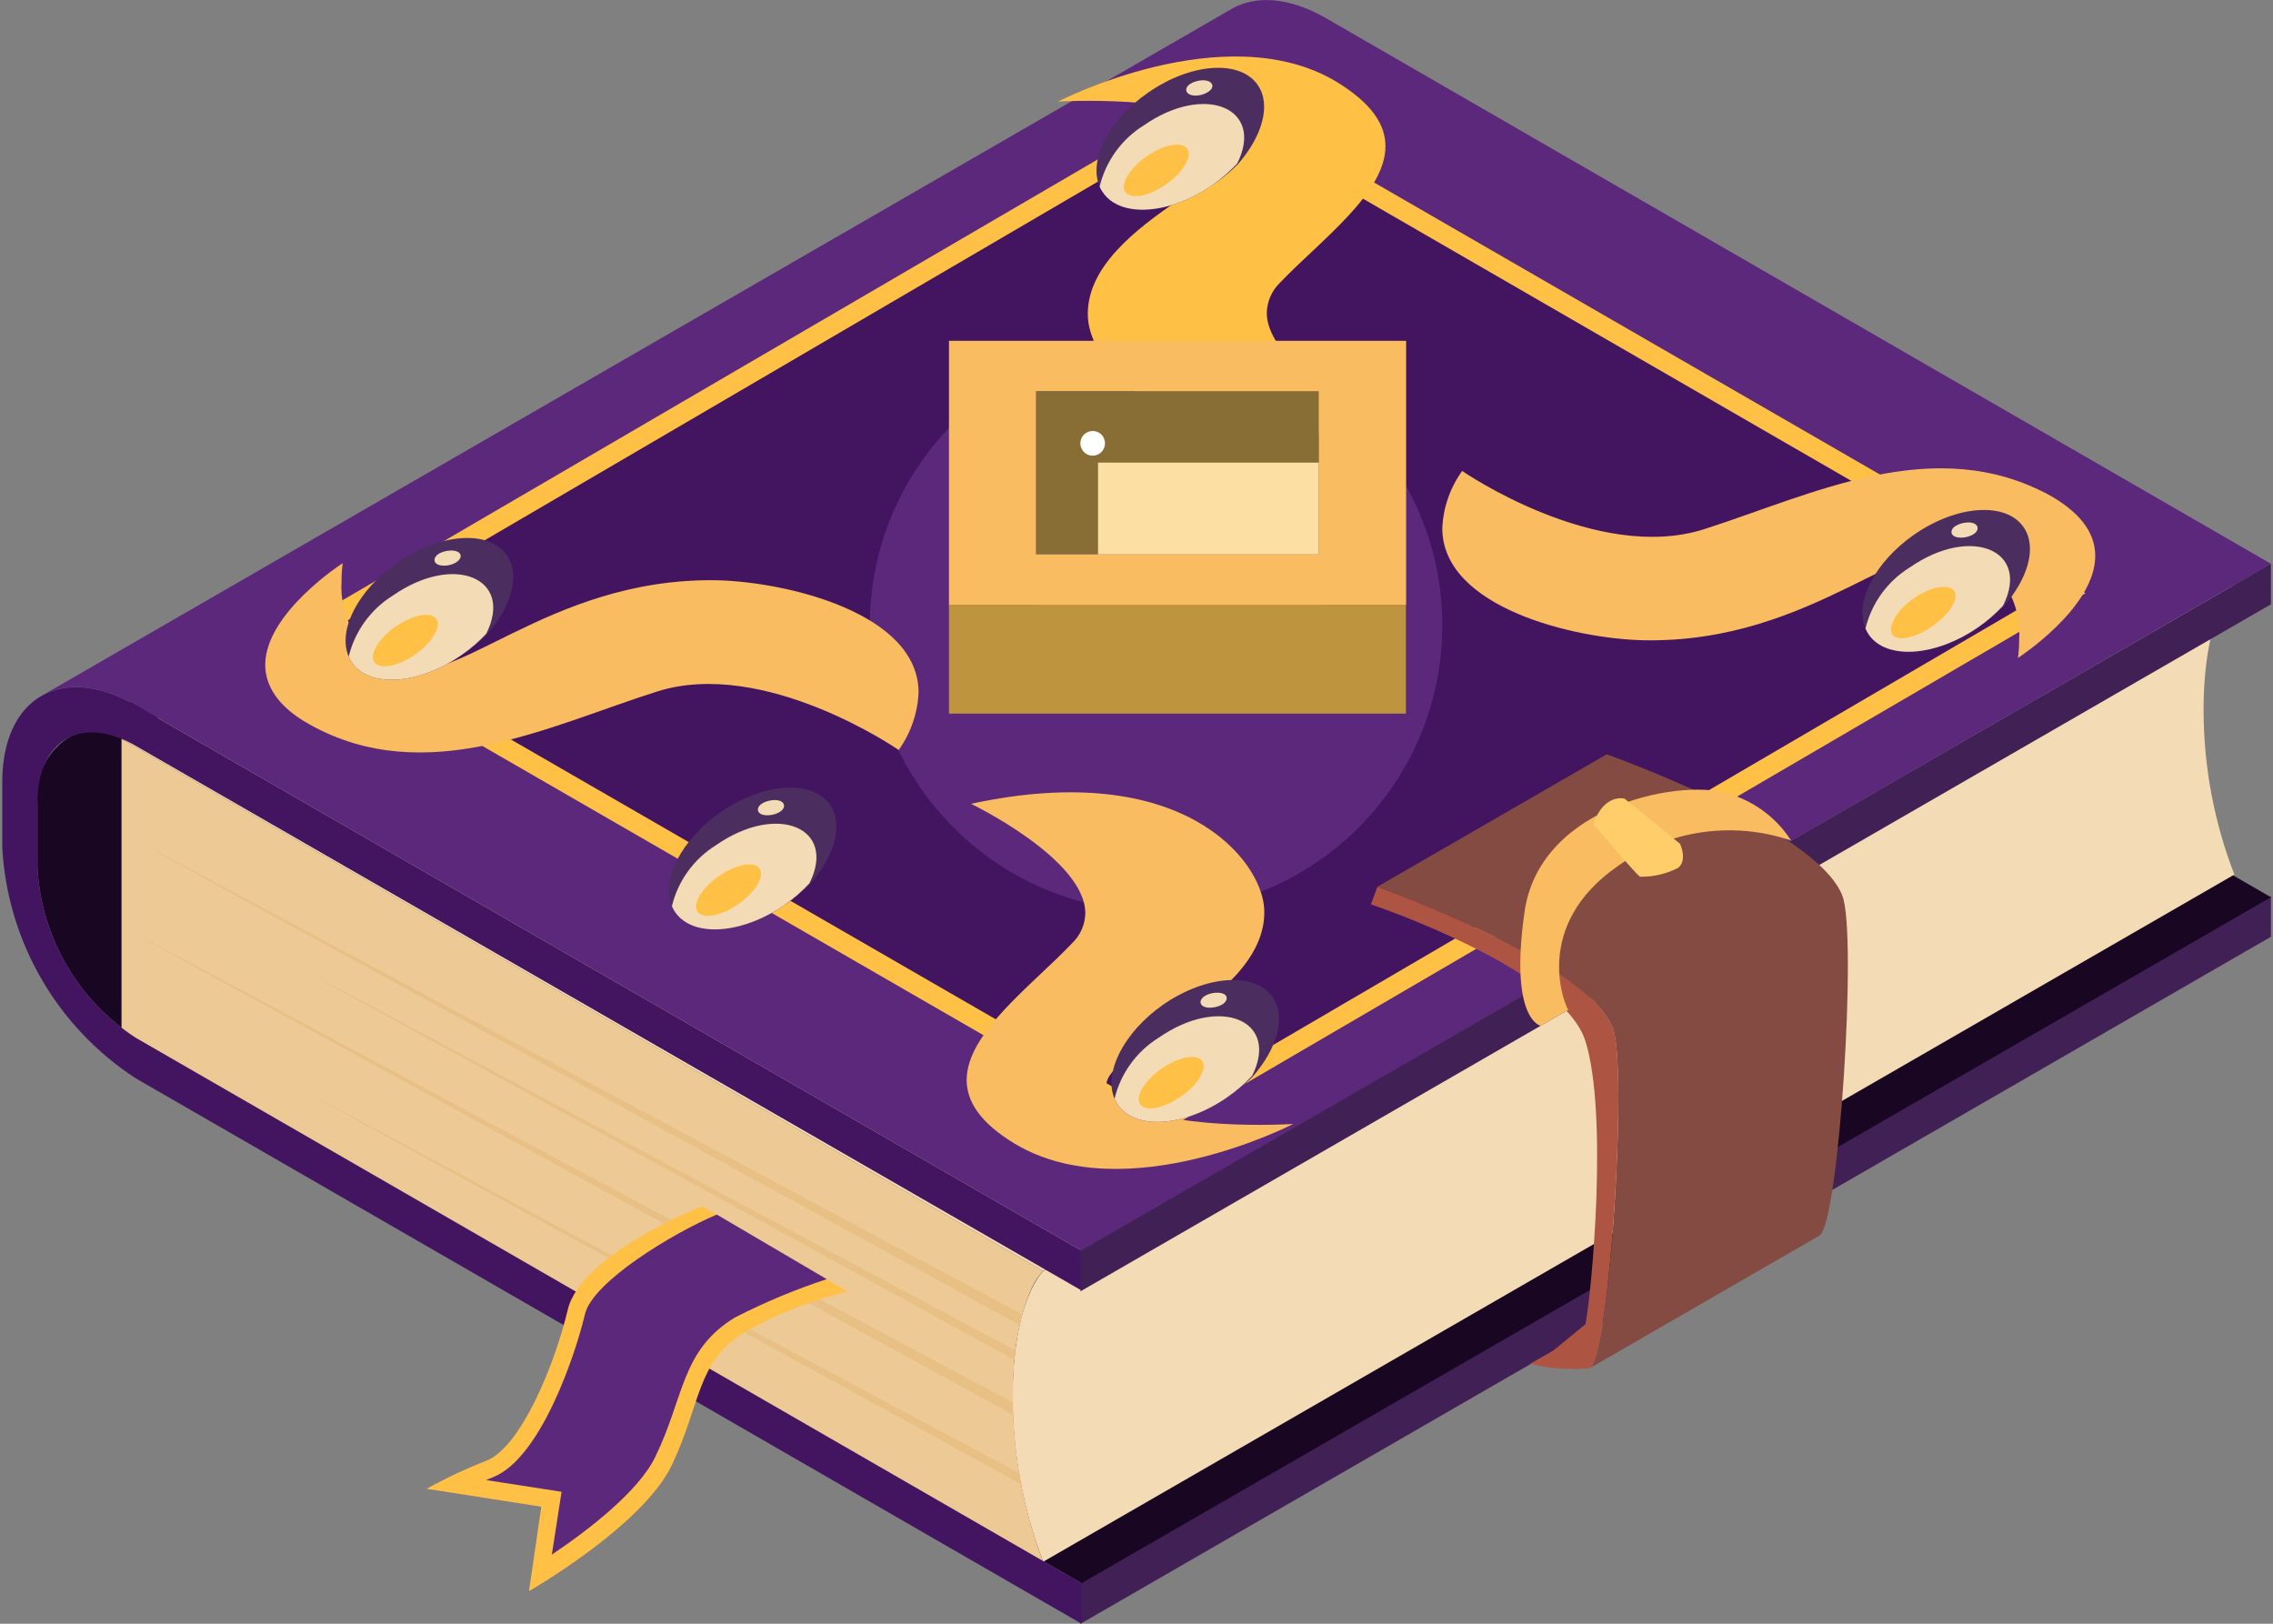 <svg width="336" height="240" viewBox="0 0 336 240" fill="none" xmlns="http://www.w3.org/2000/svg">
<rect x="0" y="0" width="336" height="240" fill="#808080" stroke="none"/>
<g clip-path="url(#clip0_242_379)">
<path d="M159.729 240V234.008L335.695 132.468V138.46L159.729 240Z" fill="#402055"/>
<path d="M159.876 234.008L20.05 153.381C15.825 150.631 12.31 146.924 9.788 142.56C7.266 138.197 5.809 133.3 5.535 128.268V118.605C5.34 116.805 5.633 114.985 6.383 113.337C7.132 111.689 8.311 110.272 9.796 109.235L185.732 7.666C184.233 8.724 183.046 10.166 182.297 11.841C181.547 13.515 181.262 15.36 181.472 17.183V26.875C181.766 31.903 183.232 36.791 185.752 41.152C188.272 45.512 191.776 49.223 195.986 51.989L335.695 132.615L159.876 234.008Z" fill="#190623"/>
<path d="M154.206 230.836C151.24 223.11 149.707 214.908 149.682 206.633C149.682 191.947 154.236 187.864 154.236 187.864L330.29 86.325C330.29 86.325 325.736 90.554 325.736 105.064C325.757 113.343 327.301 121.546 330.29 129.267L154.206 230.836Z" fill="#F3DBB6"/>
<path d="M154.206 187.864L17.935 109.206L193.9 7.666L330.142 86.325L154.206 187.864Z" fill="#F3DBB6"/>
<path d="M154.206 230.836L17.964 152.295V109.206L154.235 187.864C151.708 190.214 150.239 197.175 149.945 200.994C149.143 211.133 150.598 221.325 154.206 230.836Z" fill="#ECC995"/>
<path d="M151.062 194.238C151.062 194.737 150.798 195.266 150.68 195.824C-16.207 104.271 -25.609 99.777 151.062 194.238Z" fill="#E8C085"/>
<path d="M149.74 209.13C-19.615 116.284 -22.876 115.139 149.74 207.309C149.711 207.925 149.711 208.513 149.74 209.13Z" fill="#E8C085"/>
<path d="M150.092 199.613C150.092 200.054 150.092 200.524 149.945 200.994C16.935 128.033 7.856 123.598 150.092 199.613Z" fill="#E8C085"/>
<path d="M151.062 219.439C13.704 144.1 10.795 143.072 150.768 217.795C150.739 218.382 150.856 218.911 151.062 219.439Z" fill="#E8C085"/>
<path d="M159.876 184.869L20.05 104.242C14.614 101.099 9.678 100.805 6.123 102.861L182.059 1.322C185.615 -0.734 190.551 -0.441 195.986 2.673L335.695 83.329L159.876 184.869Z" fill="#5B287C"/>
<path d="M45.289 93.55L179.092 15.45C180.914 15.45 174.92 12.512 305.433 87.735L171.013 166.1L45.289 93.55Z" fill="#431561"/>
<path d="M171.012 167.803L42.351 93.55L178.74 13.952C180.261 14.03 181.732 14.517 183 15.362L308.283 87.676L171.012 167.803ZM48.227 93.55L171.1 164.455L302.406 87.676C173.627 13.335 180.708 17.183 179.268 16.919L48.227 93.55Z" fill="#FFC145"/>
<path d="M159.876 240L20.05 159.373C14.314 155.639 9.539 150.604 6.114 144.679C2.688 138.754 0.708 132.105 0.335 125.272V115.609C0.335 103.067 9.149 97.986 20.05 104.242L159.876 184.868V190.743L20.05 110.234C12.058 105.622 5.535 109.352 5.535 118.605V128.268C5.809 133.3 7.266 138.197 9.788 142.56C12.31 146.924 15.826 150.631 20.05 153.381L159.876 234.008V240Z" fill="#431561"/>
<path d="M159.729 190.86V184.868L335.695 83.329V89.321L159.729 190.86Z" fill="#402055"/>
<path d="M170.894 134.73C194.261 134.73 213.204 115.794 213.204 92.434C213.204 69.075 194.261 50.138 170.894 50.138C147.527 50.138 128.585 69.075 128.585 92.434C128.585 115.794 147.527 134.73 170.894 134.73Z" fill="#5B287C"/>
<path d="M204.801 21.618C204.801 28.55 195.252 35.481 189.199 41.797C187.997 42.964 187.301 44.557 187.26 46.232C187.26 54.309 204.154 62.445 204.154 62.445C172.98 69.171 161.198 54.133 160.816 46.937C160.052 32.251 190.198 24.379 183.029 19.121C175.86 13.864 156.409 15.009 156.409 15.009C156.409 15.009 181.09 2.232 197.543 12.072C202.832 15.303 204.801 18.446 204.801 21.618Z" fill="#FFC145"/>
<path d="M135.784 102.362C135.648 105.416 134.628 108.366 132.846 110.851C132.846 110.851 113.043 97.163 97.118 102.215C81.193 107.267 62.918 116.666 45.788 107.091C40.941 104.418 39.207 101.216 39.207 98.279C39.207 90.584 50.666 83.241 50.666 83.241C50.541 84.097 50.482 84.961 50.489 85.826C50.312 88.439 50.912 91.047 52.214 93.32C53.516 95.594 55.461 97.432 57.806 98.602C66.914 102.744 80.664 85.326 105.991 85.767C116.275 86.002 135.784 90.613 135.784 102.362Z" fill="#F9BC61"/>
<path d="M309.722 82.183C309.722 89.879 298.293 97.251 298.293 97.251C298.418 96.395 298.477 95.531 298.469 94.666C298.67 92.045 298.087 89.422 296.795 87.132C295.503 84.842 293.56 82.986 291.212 81.802C282.104 77.66 268.324 95.078 243.026 94.637C232.713 94.431 213.204 89.791 213.204 78.071C213.335 75.025 214.357 72.084 216.142 69.612C216.142 69.612 235.975 83.299 251.9 78.218C267.824 73.137 286.011 63.796 303.229 73.342C308.048 76.133 309.722 79.187 309.722 82.183Z" fill="#F9BC61"/>
<path d="M191.167 166.129C191.167 166.129 166.487 178.877 150.033 169.066C144.862 165.953 142.894 162.781 142.894 159.638C142.894 152.677 152.443 145.745 158.466 139.43C159.07 138.857 159.555 138.17 159.893 137.409C160.231 136.648 160.415 135.827 160.434 134.995C160.434 126.947 143.54 118.811 143.54 118.811C174.714 112.055 186.496 127.093 186.878 134.319C187.642 149.005 157.496 156.877 164.636 162.134C171.776 167.392 191.167 166.129 191.167 166.129Z" fill="#F9BC61"/>
<path d="M194.988 81.948H153.148V98.044H194.988V81.948Z" fill="#F2DDFF"/>
<path d="M194.988 57.804H153.148V81.948H194.988V57.804Z" fill="#886D35"/>
<path d="M194.958 68.378H162.315V81.948H194.958V68.378Z" fill="#FCDFA3"/>
<path d="M207.827 89.38H140.279V105.476H207.827V89.38Z" fill="#BE943F"/>
<path d="M140.279 89.379H207.857V50.373H140.279V89.379ZM194.958 57.804V81.948H153.148V57.804H194.958Z" fill="#F9BC61"/>
<path d="M163.344 65.529C163.344 65.889 163.237 66.242 163.036 66.541C162.836 66.841 162.552 67.074 162.219 67.212C161.886 67.35 161.52 67.386 161.167 67.315C160.813 67.245 160.489 67.072 160.234 66.817C159.979 66.562 159.805 66.238 159.735 65.885C159.665 65.531 159.701 65.165 159.839 64.832C159.977 64.5 160.21 64.215 160.51 64.015C160.809 63.815 161.162 63.708 161.522 63.708C161.762 63.704 162.001 63.749 162.224 63.839C162.446 63.929 162.649 64.063 162.819 64.233C162.989 64.403 163.123 64.605 163.213 64.828C163.303 65.05 163.347 65.289 163.344 65.529Z" fill="white"/>
<path d="M235.006 202.227C237.944 200.553 240.617 157.729 238.414 152.001C234.594 142.044 203.567 131.088 203.567 131.088L237.503 111.497C237.503 111.497 268.53 122.453 272.349 132.41C274.553 138.137 271.85 180.962 268.941 182.636L235.006 202.227Z" fill="#834B41"/>
<path d="M235.005 202.228C232.052 202.498 229.073 202.28 226.191 201.581L229.54 199.672L234.359 195.736C235.299 191.066 237.738 164.602 234.359 153.881C230.98 143.16 202.656 133.673 202.656 133.673L203.596 131.088C203.596 131.088 234.623 142.044 238.443 152.001C240.617 157.817 237.914 200.641 235.005 202.228Z" fill="#AD5442"/>
<path d="M227.748 151.619C227.748 151.619 223.076 150.767 225.368 134.73C227.66 118.693 249.49 114.786 256.16 117.518C259.711 118.716 262.747 121.089 264.769 124.244C260.518 122.793 255.982 122.374 251.537 123.023C247.092 123.671 242.865 125.369 239.207 127.974C226.426 136.786 231.274 148.535 231.832 149.269L227.748 151.619Z" fill="#F9BC61"/>
<path d="M235.534 121.777C235.534 121.777 242.086 129.531 242.439 129.59C244.399 129.62 246.337 129.166 248.08 128.268C249.49 127.123 248.344 124.714 248.344 124.714L240.147 118.047C240.147 118.047 237.15 117.195 235.534 121.777Z" fill="#FFCE6B"/>
<path d="M116.01 133.732C109.693 138.108 102.436 138.607 99.821 134.848C99.615 134.568 99.447 134.261 99.321 133.937C97.676 130.089 100.673 124.127 106.49 120.074C112.807 115.668 120.064 115.168 122.679 118.928C124.736 121.865 123.355 126.565 119.741 130.677C118.609 131.824 117.358 132.848 116.01 133.732Z" fill="#4B2D5F"/>
<path d="M116.01 133.731C109.693 138.108 102.436 138.607 99.821 134.848C99.615 134.567 99.447 134.261 99.321 133.937C100.228 130.192 102.571 126.954 105.844 124.92C114.923 118.605 123.767 122.364 119.653 130.559C118.555 131.743 117.333 132.806 116.01 133.731Z" fill="#F3DBB6"/>
<path d="M114.188 120.426C113.101 120.632 112.161 120.426 112.043 119.78C111.926 119.134 112.69 118.575 113.747 118.341C114.805 118.106 115.775 118.341 115.892 118.987C116.01 119.633 115.246 120.191 114.188 120.426Z" fill="#F3DBB6"/>
<path d="M109.135 133.643C106.608 135.406 103.905 135.905 103.112 134.76C102.318 133.614 103.729 131.264 106.255 129.502C108.782 127.74 111.485 127.24 112.279 128.386C113.072 129.531 111.662 131.881 109.135 133.643Z" fill="#FFC145"/>
<path d="M68.236 96.811C61.919 101.216 54.662 101.716 52.047 97.956C51.841 97.676 51.673 97.37 51.547 97.046C49.873 93.198 52.87 87.235 58.716 83.182C65.033 78.776 72.291 78.277 74.906 82.036C76.962 84.974 75.581 89.673 71.967 93.785C70.835 94.924 69.585 95.939 68.236 96.811Z" fill="#4B2D5F"/>
<path d="M68.236 96.811C61.919 101.217 54.661 101.716 52.046 97.956C51.84 97.676 51.672 97.37 51.547 97.046C52.454 93.301 54.796 90.062 58.07 88.028C67.148 81.713 75.992 85.473 71.879 93.668C70.781 94.843 69.559 95.897 68.236 96.811Z" fill="#F3DBB6"/>
<path d="M66.384 83.534C65.326 83.74 64.357 83.534 64.24 82.888C64.122 82.242 64.886 81.654 65.944 81.449C67.001 81.243 67.971 81.449 68.088 82.066C68.206 82.683 67.442 83.299 66.384 83.534Z" fill="#F3DBB6"/>
<path d="M61.36 96.752C58.834 98.514 56.13 99.014 55.337 97.868C54.544 96.723 55.954 94.373 58.481 92.611C61.008 90.848 63.711 90.349 64.504 91.494C65.297 92.64 63.887 94.99 61.36 96.752Z" fill="#FFC145"/>
<path d="M181.442 162.164C175.125 166.569 167.868 167.069 165.253 163.309C165.058 163.022 164.891 162.717 164.754 162.399C163.108 158.551 166.105 152.588 171.923 148.506C178.24 144.129 185.497 143.6 188.112 147.389C190.169 150.327 188.788 154.997 185.174 159.138C184.041 160.276 182.79 161.29 181.442 162.164Z" fill="#4B2D5F"/>
<path d="M181.443 162.164C175.126 166.57 167.868 167.069 165.253 163.309C165.058 163.022 164.891 162.717 164.754 162.399C165.661 158.654 168.003 155.416 171.277 153.382C180.355 147.066 189.229 150.826 185.086 159.021C183.986 160.195 182.765 161.248 181.443 162.164Z" fill="#F3DBB6"/>
<path d="M179.621 148.858C178.563 149.093 177.593 148.858 177.476 148.241C177.358 147.625 178.122 147.008 179.18 146.802C180.238 146.597 181.207 146.802 181.325 147.419C181.442 148.036 180.678 148.653 179.621 148.858Z" fill="#F3DBB6"/>
<path d="M174.567 162.076C172.041 163.838 169.338 164.367 168.544 163.221C167.751 162.076 169.161 159.726 171.688 157.963C174.215 156.201 176.918 155.702 177.711 156.818C178.505 157.934 177.124 160.313 174.567 162.076Z" fill="#FFC145"/>
<path d="M179.239 27.345C172.922 31.722 165.665 32.251 163.05 28.462C162.844 28.192 162.676 27.895 162.55 27.58C160.875 23.703 163.872 17.741 169.719 13.687C176.036 9.281 183.294 8.782 185.908 12.542C187.965 15.479 186.584 20.179 182.97 24.291C181.832 25.431 180.582 26.454 179.239 27.345Z" fill="#4B2D5F"/>
<path d="M179.238 27.345C172.921 31.722 165.664 32.251 163.049 28.462C162.844 28.192 162.676 27.895 162.55 27.58C163.45 23.825 165.793 20.575 169.073 18.534C178.151 12.219 186.995 16.008 182.882 24.173C181.777 25.35 180.556 26.413 179.238 27.345Z" fill="#F3DBB6"/>
<path d="M177.505 14.04C176.448 14.275 175.478 14.04 175.361 13.394C175.243 12.748 176.007 12.19 177.065 11.954C178.122 11.72 179.092 11.954 179.21 12.601C179.327 13.247 178.446 13.805 177.505 14.04Z" fill="#F3DBB6"/>
<path d="M172.363 27.257C169.837 29.02 167.133 29.519 166.34 28.374C165.547 27.228 166.957 24.878 169.484 23.116C172.011 21.354 174.714 20.854 175.507 22C176.3 23.145 174.89 25.495 172.363 27.257Z" fill="#FFC145"/>
<path d="M292.445 92.699C286.128 97.075 278.871 97.574 276.256 93.815C276.061 93.528 275.894 93.223 275.757 92.904C274.111 89.056 277.108 83.094 282.926 79.041C289.243 74.635 296.5 74.135 299.115 77.895C301.172 80.832 299.791 85.532 296.177 89.644C295.045 90.791 293.794 91.815 292.445 92.699Z" fill="#4B2D5F"/>
<path d="M292.446 92.698C286.128 97.075 278.871 97.574 276.256 93.815C276.061 93.528 275.894 93.223 275.757 92.904C276.664 89.159 279.006 85.921 282.28 83.887C291.358 77.572 300.232 81.332 296.089 89.526C294.99 90.71 293.769 91.773 292.446 92.698Z" fill="#F3DBB6"/>
<path d="M290.625 79.393C289.567 79.599 288.597 79.393 288.48 78.747C288.362 78.101 289.126 77.543 290.184 77.308C291.242 77.073 292.211 77.308 292.329 77.954C292.446 78.6 291.682 79.158 290.625 79.393Z" fill="#F3DBB6"/>
<path d="M285.571 92.61C283.044 94.373 280.341 94.872 279.695 93.727C279.048 92.581 280.312 90.231 282.839 88.469C285.365 86.707 288.068 86.207 288.862 87.353C289.655 88.498 288.127 90.848 285.571 92.61Z" fill="#FFC145"/>
<path d="M103.846 178.289C103.846 178.289 85.894 185.28 83.925 193.592C81.957 201.904 76.933 213.947 71.879 215.915C68.85 217.094 65.906 218.478 63.065 220.056L80.018 222.7L78.196 235.183C78.196 235.183 95.002 225.549 99.292 216.59C103.582 207.632 102.994 201.229 109.957 196.97C114.746 194.229 119.9 192.182 125.265 190.89L103.846 178.289Z" fill="#FFC145"/>
<path d="M83.014 220.497L71.85 218.764L72.849 218.353C79.988 215.562 85.13 199.966 86.481 194.209C87.627 189.45 99.468 182.254 105.961 179.523L122.209 189.069C117.544 190.601 113.005 192.496 108.635 194.737C100.673 199.584 101.172 206.486 96.883 215.298C94.503 220.321 87.069 226.107 81.575 229.778L83.014 220.497Z" fill="#5B287C"/>
</g>
<defs>
<clipPath id="clip0_242_379">
<rect width="335.331" height="240" fill="white" transform="translate(0.335)"/>
</clipPath>
</defs>
</svg>
